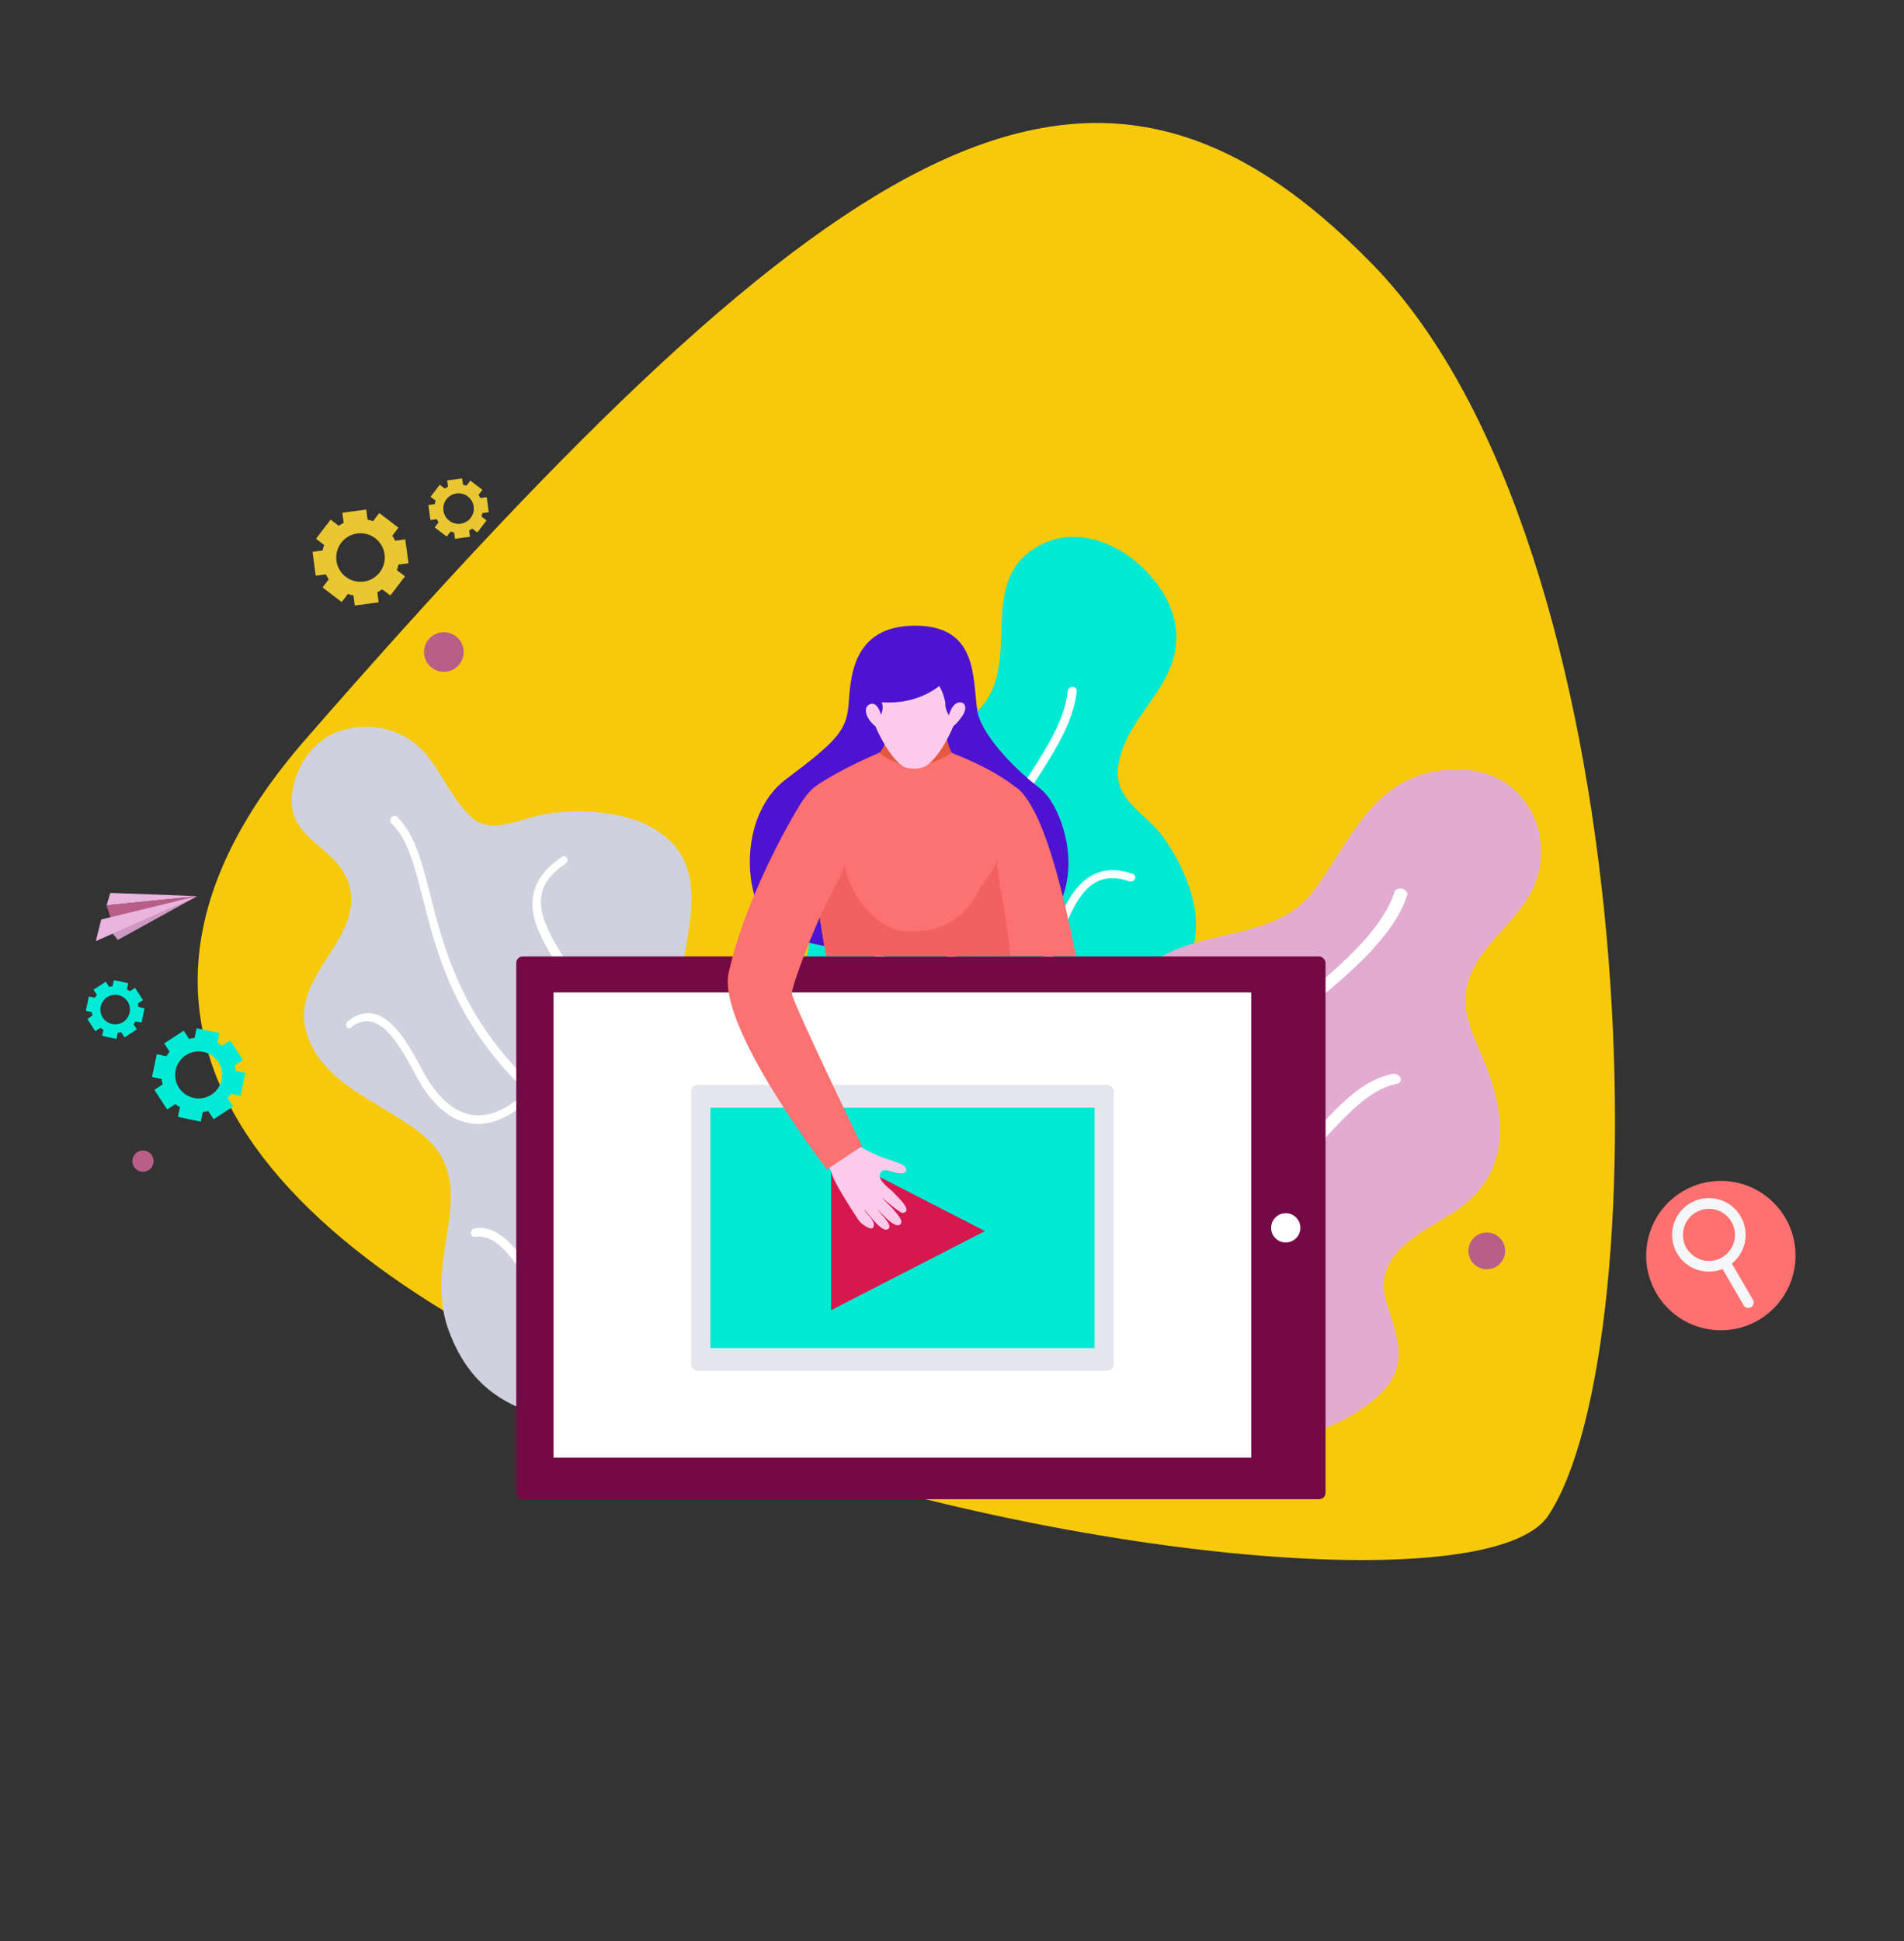 <svg xmlns="http://www.w3.org/2000/svg" width="941.106" height="959.178" viewBox="0 0 941.106 959.178">
  <rect x="0" y="0" width="941.106" height="959.178" fill="#333333" stroke="none"/>
  <g id="Grupo_787" data-name="Grupo 787" transform="translate(-929.188 -62.639)">
    <path id="Trazado_248" data-name="Trazado 248" d="M1510.132,5252.685c-171.757-369.584-183.746-508.925,0-576.962s546.825,87.634,600.046,172.206S1681.888,5622.271,1510.132,5252.685Z" transform="matrix(0.407, 0.914, -0.914, 0.407, 5266.525, -3090.085)" fill="#f7c90b"/>
    <g id="Grupo_142" data-name="Grupo 142" transform="translate(-131.694 -184.08)">
      <g id="Grupo_141" data-name="Grupo 141" transform="translate(1205 512)">
        <g id="Grupo_126" data-name="Grupo 126" transform="translate(174.398 0)">
          <path id="Trazado_314" data-name="Trazado 314" d="M550.988,496.365c-22.545-25.441-89.133-60.034-71.637-99.705,14.883-33.743,86.3-29.585,77.7-70.272-5.084-24.064-11.678-44.6,3.856-71.966,16.922-29.806,67.5-13.579,85.041-41.255,15.063-23.776-4.522-60.514,26.6-76.392,27.629-14.1,61.009,13.442,65.988,37.856,6.228,30.522-24,44.869-27.877,71.433-2.471,16.914,12.933,22.807,21.759,34.648,8.451,11.338,16.047,27.647,16.606,41.691,1.679,42.2-44.572,47.666-66.5,74.5-20.307,24.85,17.147,40.868,11.533,67.888-6.059,29.163-47.573,45.084-76.791,44.654C597,509.146,564.957,512.129,550.988,496.365Z" transform="translate(-476.456 -132.942)" fill="#00e9d3"/>
          <g id="Grupo_121" data-name="Grupo 121" transform="translate(102.463 74.158)">
            <path id="Trazado_315" data-name="Trazado 315" d="M513.182,461.594a1.957,1.957,0,0,1-.533-.169,1.529,1.529,0,0,1-.707-2.3c.4-.605,41.7-62.7,44.086-140.739,1.58-52.022,23.2-85.312,40.934-112.621,10.712-16.492,20.051-30.88,21.48-45.3a2.342,2.342,0,0,1,2.418-2.043,2.013,2.013,0,0,1,2,2.229c-1.566,15.441-11.187,30.216-22.213,47.154-17.472,26.841-38.8,59.577-40.428,110.531-2.538,78.991-44.43,141.787-44.843,142.395A2.209,2.209,0,0,1,513.182,461.594Z" transform="translate(-511.664 -158.424)" fill="#fff"/>
          </g>
          <g id="Grupo_122" data-name="Grupo 122" transform="translate(148.793 164.744)">
            <path id="Trazado_316" data-name="Trazado 316" d="M529.148,259.132a1.832,1.832,0,0,1-1.551-1.985,2.153,2.153,0,0,1,2.313-1.769c17.49,1.048,40.859-9.176,47.922-26.224.85-2.049,1.7-4.322,2.593-6.705,4.272-11.449,9.644-25.813,20.88-30.985,5.5-2.526,11.865-2.532,18.832-.131a1.825,1.825,0,0,1,1.089,2.543,2.355,2.355,0,0,1-2.808,1.193c-5.98-2.06-11-2.092-15.424-.064-9.522,4.386-14.56,17.816-18.579,28.517-.911,2.427-1.784,4.741-2.648,6.821-8.044,19.341-33.356,29.957-52.31,28.825A1.981,1.981,0,0,1,529.148,259.132Z" transform="translate(-527.585 -189.552)" fill="#fff"/>
          </g>
          <g id="Grupo_123" data-name="Grupo 123" transform="translate(111.684 132.311)">
            <path id="Trazado_317" data-name="Trazado 317" d="M541.094,278.453c-8.122-1.828-14.283-5.384-18.372-10.645-6.493-8.344-7.514-20.915-2.866-36.45.46-1.537,1.048-3.321,1.691-5.27,3.644-11.1,9.214-28.042,3.731-37.448-1.822-3.123-4.72-5.145-8.861-6.187a2,2,0,0,1-1.5-2.517,2.262,2.262,0,0,1,2.689-1.464l.023.006c5.253,1.327,9.118,4.063,11.489,8.14,6.324,10.89.4,28.8-3.469,40.53-.629,1.912-1.2,3.658-1.659,5.171-4.319,14.353-3.533,25.81,2.215,33.214,4.9,6.309,13.486,9.813,25.464,10.456A1.852,1.852,0,0,1,553.559,278a2.155,2.155,0,0,1-2.3,1.793A61.064,61.064,0,0,1,541.094,278.453Z" transform="translate(-514.833 -178.407)" fill="#fff"/>
          </g>
          <g id="Grupo_124" data-name="Grupo 124" transform="translate(120.446 308.665)">
            <path id="Trazado_318" data-name="Trazado 318" d="M525.387,283.08a19.915,19.915,0,0,1-6.725-2.456,1.56,1.56,0,0,1-.422-2.41,2.229,2.229,0,0,1,2.811-.463c10.471,6.315,31.765-1.892,40.821-8.277,3.777-2.669,7.17-7.3,10.765-12.217,6.44-8.795,13.14-17.95,23.724-18.247a1.712,1.712,0,0,1,1.956,1.717,2.057,2.057,0,0,1-2.078,1.836c-8.344.242-14.408,8.518-20.243,16.46-3.8,5.18-7.374,10.055-11.708,13.1C556.168,277.857,538.416,285.455,525.387,283.08Z" transform="translate(-517.844 -239.006)" fill="#fff"/>
          </g>
          <g id="Grupo_125" data-name="Grupo 125" transform="translate(79.817 254.858)">
            <path id="Trazado_319" data-name="Trazado 319" d="M534.914,314.571a24.941,24.941,0,0,1-7.246-2.555c-13.186-7.011-21.006-24.969-23.046-35.428-1.088-5.62.594-13.04,2.378-20.942,2.861-12.621,5.847-25.8-2.369-31.8a1.741,1.741,0,0,1-.259-2.64,2.313,2.313,0,0,1,2.96-.279c10.107,7.409,6.7,22.333,3.728,35.362-1.729,7.558-3.344,14.659-2.383,19.62,1.827,9.467,9.2,26.727,21.2,33.124a19.827,19.827,0,0,0,14.688,1.752,2.01,2.01,0,0,1,2.456,1.164,1.809,1.809,0,0,1-1.446,2.171A24.752,24.752,0,0,1,534.914,314.571Z" transform="translate(-503.883 -220.517)" fill="#fff"/>
          </g>
        </g>
        <g id="Grupo_130" data-name="Grupo 130" transform="translate(340.331 114.988)">
          <path id="Trazado_320" data-name="Trazado 320" d="M603.638,506.565c-38.679-9.551-69.317-18.189-70.15-59.167-.434-21.2,9.027-35.839,31.4-47.6,18.089-9.51,27.379-12.779,31.54-31.555,6.656-30.039-7.846-59.656,11.076-88.708,21.107-32.408,68.744-17.627,90.733-47.017,19.725-26.363,30.539-60.543,72.231-60.057,35.082.41,49.391,37.055,34.372,62.476-8.451,14.306-23.249,24.39-29.25,39.706-5.724,14.618.562,26.564,6.19,39.913,12.435,29.495,15.462,59.894-18.386,79.381-20.229,11.647-35.821,21.873-28.528,43.717,7.66,22.955,11.091,36.051-16.783,53.332-20.834,12.915-39.835,11.868-63.759,12.863-22.429.931-52.4,7.078-73.569-2.637Z" transform="translate(-533.474 -172.454)" fill="#e2acd0"/>
          <g id="Grupo_127" data-name="Grupo 127" transform="translate(75.355 58.791)">
            <path id="Trazado_321" data-name="Trazado 321" d="M566.728,446.72a28.972,28.972,0,0,1-6.548-11.536c-4.671-17.19,11.679-34.416,26.491-50.02,7.47-7.858,14.6-15.369,17.944-21.78,9.135-17.449,11.859-33.025,9.921-57.435C612.22,277,620,265.16,643.624,246.02c19.914-16.16,39.6-33.95,45.148-51.574.425-1.374,2.177-2.11,3.909-1.656s2.791,1.932,2.354,3.3c-5.931,18.747-26.314,37.093-46.871,53.664-22.877,18.418-29.957,29.11-27.81,56.647,1.627,20.8.434,38.819-10.439,59.452-3.585,6.83-10.922,14.5-18.587,22.531-14.315,14.982-30.129,31.526-25.956,46.921,1.6,5.937,6.065,11.382,13.646,16.637,1.234.893,1.656,2.258.867,3.088s-2.439.786-3.7-.093A53.44,53.44,0,0,1,566.728,446.72Z" transform="translate(-559.368 -192.656)" fill="#fff"/>
          </g>
          <g id="Grupo_128" data-name="Grupo 128" transform="translate(130.991 150.398)">
            <path id="Trazado_322" data-name="Trazado 322" d="M579.168,273.213a2.431,2.431,0,0,1-.681-1.493c-.055-1.283,1.19-2.191,2.788-2.023,13.992,1.531,24.329-9.388,35.466-21.151,9.866-10.413,20.226-21.349,34.407-24.335a3.793,3.793,0,0,1,4.077,1.8c.643,1.336-.142,2.686-1.758,3.024-12.435,2.59-22.309,12.947-31.706,22.807-11.556,12.115-23.267,24.416-40.262,22.536A3.8,3.8,0,0,1,579.168,273.213Z" transform="translate(-578.485 -224.134)" fill="#fff"/>
          </g>
          <g id="Grupo_129" data-name="Grupo 129" transform="translate(90.31 116.342)">
            <path id="Trazado_323" data-name="Trazado 323" d="M594.7,331.194a2.761,2.761,0,0,1-.518-.818,48.06,48.06,0,0,1-2.488-9.281c-.885-4.627-1.662-8.632-5.739-13.713a80.715,80.715,0,0,0-6.915-7.287c-4.895-4.8-9.967-9.685-12.243-17.548-3.257-11.239-3.047-25.22.658-41.691a82.565,82.565,0,0,1,2.977-8.937c1.816-4.93,5.235-14.158,4.1-16.215a2.079,2.079,0,0,1,1.161-3.1,3.361,3.361,0,0,1,3.795,1.228c2.337,3.513.192,9.97-3.585,20.089a82.256,82.256,0,0,0-2.863,8.477c-2.485,10.936-4.616,26.628-.795,39.855,1.892,6.606,6.015,10.6,10.82,15.249a88.326,88.326,0,0,1,7.444,7.878c4.93,6.111,5.873,11.091,6.792,15.9a43.953,43.953,0,0,0,2.261,8.533,1.867,1.867,0,0,1-1.793,2.57A3.771,3.771,0,0,1,594.7,331.194Z" transform="translate(-564.507 -212.432)" fill="#fff"/>
          </g>
        </g>
        <g id="Grupo_136" data-name="Grupo 136" transform="translate(0 93.803)">
          <path id="Trazado_324" data-name="Trazado 324" d="M594.469,514.973c-42.826-7.779-82.925-4.482-100.261-51.365-13.716-37.1,18.264-72.062-13.922-97.558-19.367-15.342-49.924-24.547-56.681-50.777-7.037-27.324,27.923-44.639,21.637-70.854-5.192-21.666-35.26-23.107-27.414-51.321,6.961-25.03,28.977-31.337,46.481-26.34,23.4,6.682,25.339,28.095,40.871,42.957,10.363,9.921,25.048-.046,40.259-1.877,15.147-1.822,34.541-.474,47.372,6.21,41.668,21.7,8.274,67.67,15.843,105.086,7.316,36.176,58.25,14.309,84.564,41.482,30.737,31.733,7.549,86.613-22.737,112.516C650.3,490.388,623.413,520.231,594.469,514.973Z" transform="translate(-416.529 -165.175)" fill="#d0d1de"/>
          <g id="Grupo_131" data-name="Grupo 131" transform="translate(48.755 44.055)">
            <path id="Trazado_325" data-name="Trazado 325" d="M603.8,476.607a2.29,2.29,0,0,1-.687.262,2.7,2.7,0,0,1-3.2-1.822c-.288-.966-28.156-94.109-96.012-155.453-38.2-34.521-47.285-70.185-54.38-98.055-4.138-16.259-7.668-30.1-15.8-37.6a2.061,2.061,0,0,1,.163-2.733,1.788,1.788,0,0,1,2.546-.562c8.765,8.02,12.424,22.289,16.725,39.055,7.054,27.5,16.073,62.694,53.763,96.493,69.216,62.08,97.7,156.7,97.988,157.682A2.351,2.351,0,0,1,603.8,476.607Z" transform="translate(-433.282 -180.313)" fill="#fff"/>
          </g>
          <g id="Grupo_132" data-name="Grupo 132" transform="translate(118.889 64.067)">
            <path id="Trazado_326" data-name="Trazado 326" d="M460.609,303.761a2.034,2.034,0,0,1-2.733-.1,2.227,2.227,0,0,1,.259-3.059c13.727-13.532,22.65-39.619,13.707-56.053-1.053-1.938-2.284-4-3.568-6.152-6.088-10.183-13.521-22.632-9.65-34.756,1.9-5.937,6.382-11.306,13.259-16a1.883,1.883,0,0,1,2.832.384,2.53,2.53,0,0,1-1.062,3.029c-5.943,4.022-9.534,8.25-11.076,13.049-3.291,10.337,3.737,22.024,9.479,31.578,1.321,2.194,2.578,4.3,3.664,6.271,10.264,18.739.148,46.871-14.854,61.585A2.525,2.525,0,0,1,460.609,303.761Z" transform="translate(-457.382 -187.189)" fill="#fff"/>
          </g>
          <g id="Grupo_133" data-name="Grupo 133" transform="translate(26.959 141.6)">
            <path id="Trazado_327" data-name="Trazado 327" d="M510.387,261.44c-7.211,5.139-14.266,7.5-21.041,7.072-10.5-.658-20.074-8.146-27.728-21.468-.742-1.3-1.569-2.832-2.468-4.508-5.067-9.4-12.584-23.375-21.783-24.658-3-.419-5.94.553-8.992,2.957a1.522,1.522,0,0,1-2.375-.323,2.3,2.3,0,0,1,.69-2.736l.017-.015c3.856-3.047,7.788-4.342,11.7-3.815,10.677,1.443,18.677,16.215,24.067,26.171.893,1.641,1.708,3.149,2.447,4.429,7.124,12.319,15.8,19.207,25.127,19.748,8.143.469,16.9-3.873,26-12.959a2.051,2.051,0,0,1,2.983-.154,2.23,2.23,0,0,1-.227,3.064A67.892,67.892,0,0,1,510.387,261.44Z" transform="translate(-425.792 -213.832)" fill="#fff"/>
          </g>
          <g id="Grupo_134" data-name="Grupo 134" transform="translate(202.937 192.875)">
            <path id="Trazado_328" data-name="Trazado 328" d="M497.992,333.921a24.977,24.977,0,0,1-8.765,3.321,2.509,2.509,0,0,1-2.925-1.953,2.414,2.414,0,0,1,2.046-2.805c16.393-2.852,27.228-29.143,28.607-43.012.567-5.765-1.406-12.9-3.5-20.406-3.676-13.259-7.444-26.82,1.9-36.659a2.725,2.725,0,0,1,3.693-.416,2.241,2.241,0,0,1,.1,3.387c-7.433,7.8-3.969,20.147-.6,32.2,2.226,7.953,4.339,15.508,3.681,22.152C521,302.232,512.741,325.022,497.992,333.921Z" transform="translate(-486.263 -231.451)" fill="#fff"/>
          </g>
          <g id="Grupo_135" data-name="Grupo 135" transform="translate(88.655 247.694)">
            <path id="Trazado_329" data-name="Trazado 329" d="M553.462,308.623a29.327,29.327,0,0,1-8.992,3.5c-18.244,3.964-41.432-6.469-52.34-14.2-5.71-4.06-10.738-11.708-16-19.7-8.2-12.464-16.495-25.091-26.954-23.5A1.905,1.905,0,0,1,447,252.9a2.312,2.312,0,0,1,1.857-2.427c12.889-2.008,22.341,12.272,30.865,25.158,5.064,7.66,9.912,14.976,14.987,18.544,9.9,6.961,32.088,16.958,48.673,13.285a21.683,21.683,0,0,0,14.746-10.485,2.608,2.608,0,0,1,3.419-.955,2.363,2.363,0,0,1,.981,3.283A25.971,25.971,0,0,1,553.462,308.623Z" transform="translate(-446.993 -250.288)" fill="#fff"/>
          </g>
        </g>
        <g id="Grupo_137" data-name="Grupo 137" transform="translate(111.056 207.364)">
          <rect id="Rectángulo_75" data-name="Rectángulo 75" width="400.017" height="268.216" rx="3.191" fill="#740945"/>
          <rect id="Rectángulo_76" data-name="Rectángulo 76" width="344.854" height="229.899" transform="translate(18.421 17.77)" fill="#fff"/>
          <path id="Trazado_330" data-name="Trazado 330" d="M597.364,255.026a7.232,7.232,0,1,1-7.232-7.232A7.231,7.231,0,0,1,597.364,255.026Z" transform="translate(-209.788 -120.918)" fill="#fff"/>
        </g>
        <g id="Grupo_139" data-name="Grupo 139" transform="translate(197.505 270.815)">
          <g id="Grupo_138" data-name="Grupo 138">
            <rect id="Rectángulo_77" data-name="Rectángulo 77" width="208.901" height="141.315" rx="3.263" fill="#e5e6ed"/>
            <rect id="Rectángulo_78" data-name="Rectángulo 78" width="189.908" height="118.802" transform="translate(9.496 11.257)" fill="#00e9d3"/>
          </g>
          <path id="Trazado_331" data-name="Trazado 331" d="M508.17,237.409V315.54l76.059-39.065Z" transform="translate(-438.984 -204.206)" fill="#d6184f"/>
        </g>
        <path id="Trazado_332" data-name="Trazado 332" d="M572.821,310s-48.271-.268-65.22-11.568-19.909-56.227,4.709-74.591,29.722-24.012,30.8-36.118.824-39.575,32.7-39.695c31.27-.116,28.575,25.5,30.953,41.8,1.656,11.35,17.269,28.1,30.938,38.551C655.264,241.8,674.9,321.3,572.821,310Z" transform="translate(-267.855 -104.125)" fill="#4e13d1"/>
        <path id="Trazado_333" data-name="Trazado 333" d="M527.474,158.893l10.494.329,10.494.332s2.124,28.686,7.491,32.259c0,0,5.7,33.988-20.051,33.179-31.156-.978-17.929-34.372-17.929-34.372C523.554,187.389,527.474,158.893,527.474,158.893Z" transform="translate(-228.081 -83.37)" fill="#e45940"/>
        <path id="Trazado_334" data-name="Trazado 334" d="M512.112,270.075h84.666l7.115-27.443c1.115-27.821,1.507-56.219,1.507-56.219-12.115-9.778-31.552-16.8-31.552-16.8-10.2,7.727-25.726,8.431-35.478,0,0,0-19.242,7.9-31.878,16.8,0,0-2.547,11.763-1.283,30.312A452.567,452.567,0,0,0,512.112,270.075Z" transform="translate(-247.807 -62.899)" fill="#fc7171"/>
        <path id="Trazado_335" data-name="Trazado 335" d="M583.628,259.049c-6.475-32.608-12.5-53.279-17.81-65.54-6.938-16.018-12.313-18.122-12.313-18.122-6.178-.562-10.869,51.315-21.48,83.662Z" transform="translate(-195.911 -51.873)" fill="#fc7171"/>
        <path id="Trazado_336" data-name="Trazado 336" d="M596.021,197.95c-1.659,4.575-4.624,8.3-7.511,12.4-2.622,3.722-9.81,24.344-37.981,22.388-11.646-.809-22.423-12.325-27.233-23.989-1.973-4.79-2.881-9.446-3.929-14.513-.751-3.626-.992-8.338-2.864-11.53-3.516.891-3.905,6.155-5.148,9.2-.762,1.874-5.861,8.943-6.266,3.641a452,452,0,0,0,6.583,49.5h91C600.939,225.951,595.867,203.779,596.021,197.95Z" transform="translate(-247.362 -37.878)" fill="#f26161"/>
        <path id="Trazado_337" data-name="Trazado 337" d="M564.835,174.312c-3.015-3.254-6.344,1.947-6.344,1.947a82.7,82.7,0,0,0,1.571-12.368c-6.955-3.853-13.978-8.343-20.56-10.369v-.047l-.064.023-.061-.023v.047c-6.583,2.025-13.608,6.516-20.563,10.369a82.461,82.461,0,0,0,1.574,12.368s-3.332-5.2-6.347-1.947,4.429,11.932,6.143,13c0,0,6.132,14.944,13.858,19.911,2.005,1.289,8.134,1.635,11.108-.285,7.73-4.994,13.541-19.626,13.541-19.626C560.406,186.244,567.847,177.565,564.835,174.312Z" transform="translate(-231.62 -93.72)" fill="#fccaea"/>
        <g id="Grupo_140" data-name="Grupo 140" transform="translate(278.87 52.773)">
          <path id="Trazado_338" data-name="Trazado 338" d="M561.9,163.128s-10.576,18.7-36.755,16.917c0,0,1.283,2.215-.279,6.231,0,0-1.883-7.369-5.934-5.07-2.124,1.2-2.171,4.258.038,7.488,1,1.455-6.426-1.228-6.426-1.228s-3.062-28.453,15.791-34.925S561.9,163.128,561.9,163.128Z" transform="translate(-512.355 -151.076)" fill="#4e13d1"/>
          <path id="Trazado_339" data-name="Trazado 339" d="M529.43,151.867a22.788,22.788,0,0,0-.4,4.066c.041,2.9-4.144,4.968-4.255,7.855.576.629,1.152,1.313,1.72,2.025,3.51,4.412,5.052,6.932,6.3,12.429.346,1.525-.509,2.622,1.874,6.784,0,0,1.825-7.4,6.35-6.3.888.215,2.654,1.554,1.094,5.247-.565,1.339,4.688-5.506,4.688-5.506S546.62,151.282,529.43,151.867Z" transform="translate(-488.622 -149.582)" fill="#4e13d1"/>
        </g>
        <path id="Trazado_340" data-name="Trazado 340" d="M526.467,269.986c1,2.287,6.213,5.78,4.368,8.876-.928,1.557-5.637-1.729-6.676-3.07-1.464-1.895-11.591-17.612-13.186-22.149-1.246-3.55-2.416-7.011-3.812-10.264a51.4,51.4,0,0,0,10.13-8.116c5.174,2.381,10.669,5.692,15.761,7.924,2.727,1.2,5.725,2.034,8.5,3.062,1.755.652,5.486,1.6,5.646,3.949.18,2.576-3.577,1.816-5.058,1.516-2.142-.428-6.071-2.471-7.584-.02-2.2,3.565,4.461,7.7,6.7,10.13,2.078,2.255,9.694,9.2,4.124,9.758-1.173.116-9.08-6.682-10.32-7.581.253.323,5.329,5.232,5.579,5.57,1.307,1.767,5.11,5.448,3.975,7.264-2.43,3.888-10.782-6.367-12.054-7.738-.014-.015,3.184,4.06,3.169,4.042,2.712,3.07,4.409,5.663,2.127,6.629C534.982,280.984,528.979,272.568,526.467,269.986Z" transform="translate(-243.406 62.508)" fill="#fccaea"/>
        <path id="Trazado_341" data-name="Trazado 341" d="M556.95,352.94l-17.3,11.53s-54.508-70.6-48.583-97.255c7.014-31.541,25.3-66.8,35.388-83.2,3.906-6.35,7.249-8.632,7.249-8.632,10.4,10,16.344,23.954,15,36.491-.6,5.6-3.312,9.246-6.315,14.95-9.2,17.452-20.447,47.712-20.077,50.788C522.9,282.554,556.95,352.94,556.95,352.94Z" transform="translate(-275.015 -51.87)" fill="#fc7171"/>
      </g>
    </g>
    <g id="TUERCA-ELEMENTO_AUX" data-name="TUERCA-ELEMENTO AUX" transform="translate(1073.737 335.806) rotate(-41)">
      <path id="Trazado_342" data-name="Trazado 342" d="M2114.209,5766.908a19.12,19.12,0,0,0-.523,2.783l-4.948,1.021,2.408,11.666,4.948-1.021a20.807,20.807,0,0,0,1.579,2.347l-2.775,4.215,9.948,6.544,2.774-4.215a19.08,19.08,0,0,0,2.784.523l1.021,4.948,11.667-2.409-1.021-4.948a20.855,20.855,0,0,0,2.347-1.579l4.215,2.774,6.544-9.948-4.215-2.774a19.068,19.068,0,0,0,.523-2.784l4.948-1.02-2.408-11.667-4.948,1.021a20.826,20.826,0,0,0-1.58-2.347l2.775-4.214-9.948-6.544-2.775,4.214a19.068,19.068,0,0,0-2.784-.523l-1.021-4.948-11.667,2.409,1.021,4.948a20.837,20.837,0,0,0-2.347,1.58l-4.215-2.775-6.544,9.947Zm8.351-1.641a12,12,0,1,1,3.429,16.623A12,12,0,0,1,2122.56,5765.268Zm50.916,17.024a12,12,0,0,0-.331,1.745l-3.107.646,1.509,7.339,3.107-.646a11.773,11.773,0,0,0,.995,1.475l-1.745,2.652,6.256,4.119,1.746-2.653a12.094,12.094,0,0,0,1.745.332l.646,3.106,7.339-1.51-.646-3.106a11.739,11.739,0,0,0,1.475-1l2.653,1.746,4.119-6.257-2.653-1.745a12.074,12.074,0,0,0,.331-1.746l3.107-.646-1.51-7.339-3.106.646a11.782,11.782,0,0,0-.995-1.475l1.746-2.652-6.257-4.119-1.745,2.653a11.977,11.977,0,0,0-1.746-.332l-.646-3.107-7.338,1.51.646,3.115a11.75,11.75,0,0,0-1.475.995l-2.653-1.745-4.119,6.257Zm5.253-1.03a7.547,7.547,0,1,1,2.156,10.454A7.544,7.544,0,0,1,2178.729,5781.262Z" transform="translate(-2108.738 -5748.024)" fill="#e9c732"/>
      <path id="Trazado_343" data-name="Trazado 343" d="M2137.985,5911.63a9.791,9.791,0,1,0,9.791-9.791A9.787,9.787,0,0,0,2137.985,5911.63Z" transform="translate(-2123.474 -5825.521)" fill="#b95e89"/>
    </g>
    <g id="LUPA-ELEMENTO_AUX" data-name="LUPA-ELEMENTO AUX" transform="translate(1655 642)">
      <g id="Grupo_148" data-name="Grupo 148" transform="translate(0 0)">
        <g id="Grupo_147" data-name="Grupo 147" transform="translate(0 0)">
          <g id="Grupo_146" data-name="Grupo 146" transform="translate(83.636)">
            <ellipse id="Elipse_24" data-name="Elipse 24" cx="36.9" cy="36.889" rx="36.9" ry="36.889" transform="matrix(0.122, -0.993, 0.993, 0.122, 0, 73.246)" fill="#ff7171"/>
            <path id="Trazado_352" data-name="Trazado 352" d="M4101.445,5664.988l10.364,17.827a2.665,2.665,0,1,0,4.6-2.686l-10.365-17.827a18.162,18.162,0,1,0-4.6,2.686Zm-17.828-10.375a12.861,12.861,0,1,1,17.578,4.646A12.885,12.885,0,0,1,4083.618,5654.612Z" transform="translate(-4059.467 -5617.258)" fill="#f5f6f8"/>
          </g>
          <circle id="Elipse_25" data-name="Elipse 25" cx="9.076" cy="9.076" r="9.076" transform="translate(0 29.707)" fill="#b95e89"/>
        </g>
      </g>
    </g>
    <g id="AVION_TUERCAS" data-name="AVION+TUERCAS" transform="translate(971.6 503.901)">
      <path id="Trazado_353" data-name="Trazado 353" d="M4233.352,6479.615a17.993,17.993,0,0,0,1.542-2.26l4.781,1.01,2.381-11.275-4.781-1.01a18.8,18.8,0,0,0-.494-2.691l4.088-2.66-6.291-9.656-4.089,2.66a17.968,17.968,0,0,0-2.26-1.543l1.009-4.78-11.274-2.381-1.01,4.78a18.756,18.756,0,0,0-2.691.5l-2.668-4.089-9.655,6.292,2.666,4.089a17.787,17.787,0,0,0-1.542,2.26l-4.781-1.009-2.381,11.275,4.781,1.009a18.575,18.575,0,0,0,.5,2.692l-4.089,2.666,6.291,9.656,4.089-2.66a17.837,17.837,0,0,0,2.261,1.543l-1.01,4.781,11.275,2.38,1.009-4.78a18.955,18.955,0,0,0,2.692-.5l2.66,4.088,9.656-6.291Zm-8.038-1.783a11.612,11.612,0,1,1,3.391-16.068A11.617,11.617,0,0,1,4225.313,6477.832Zm-38.561-34.8a11.978,11.978,0,0,0,.971-1.422l3.009.636,1.5-7.093-3.009-.635a11.952,11.952,0,0,0-.312-1.694l2.571-1.677-3.955-6.075-2.571,1.676a11.324,11.324,0,0,0-1.422-.972l.635-3.009-7.091-1.5-.635,3.009a12.1,12.1,0,0,0-1.7.311l-1.676-2.57L4167,6425.97l1.676,2.57a11.471,11.471,0,0,0-.971,1.423l-3.01-.635-1.5,7.092,3.009.634a12.145,12.145,0,0,0,.312,1.7l-2.571,1.676,3.955,6.069,2.571-1.677a11.362,11.362,0,0,0,1.422.972l-.635,3.01,7.092,1.5.634-3.008a12.119,12.119,0,0,0,1.7-.312l1.676,2.571,6.069-3.956Zm-5.055-1.123a7.3,7.3,0,1,1,2.133-10.1A7.3,7.3,0,0,1,4181.7,6441.905Z" transform="translate(-4163.192 -6378.165)" fill="#00ebd5" style="isolation: isolate"/>
      <g id="Grupo_149" data-name="Grupo 149" transform="translate(4.952)">
        <path id="Trazado_354" data-name="Trazado 354" d="M4236.2,6303.531c-1.276-.241-42.74-1.663-42.74-1.663l-1.879,6.114Z" transform="translate(-4186.282 -6301.868)" fill="#e9b4de"/>
        <path id="Trazado_355" data-name="Trazado 355" d="M4191.577,6310.927l5.562,17.065,39.057-21.516Z" transform="translate(-4186.282 -6304.813)" fill="#b95e89"/>
        <path id="Trazado_356" data-name="Trazado 356" d="M4192.486,6327.992l39.057-21.516-47.247,11.51Z" transform="translate(-4181.629 -6304.813)" fill="#cd99c2"/>
        <path id="Trazado_357" data-name="Trazado 357" d="M4179.577,6317.986l47.246-11.51-49.913,22.15Z" transform="translate(-4176.91 -6304.813)" fill="#e9b4de"/>
      </g>
      <path id="Trazado_358" data-name="Trazado 358" d="M4227,6659.774a5.238,5.238,0,1,0,5.238-5.237A5.238,5.238,0,0,0,4227,6659.774Z" transform="translate(-4203.964 -6527.227)" fill="#b95e89"/>
    </g>
  </g>
</svg>

